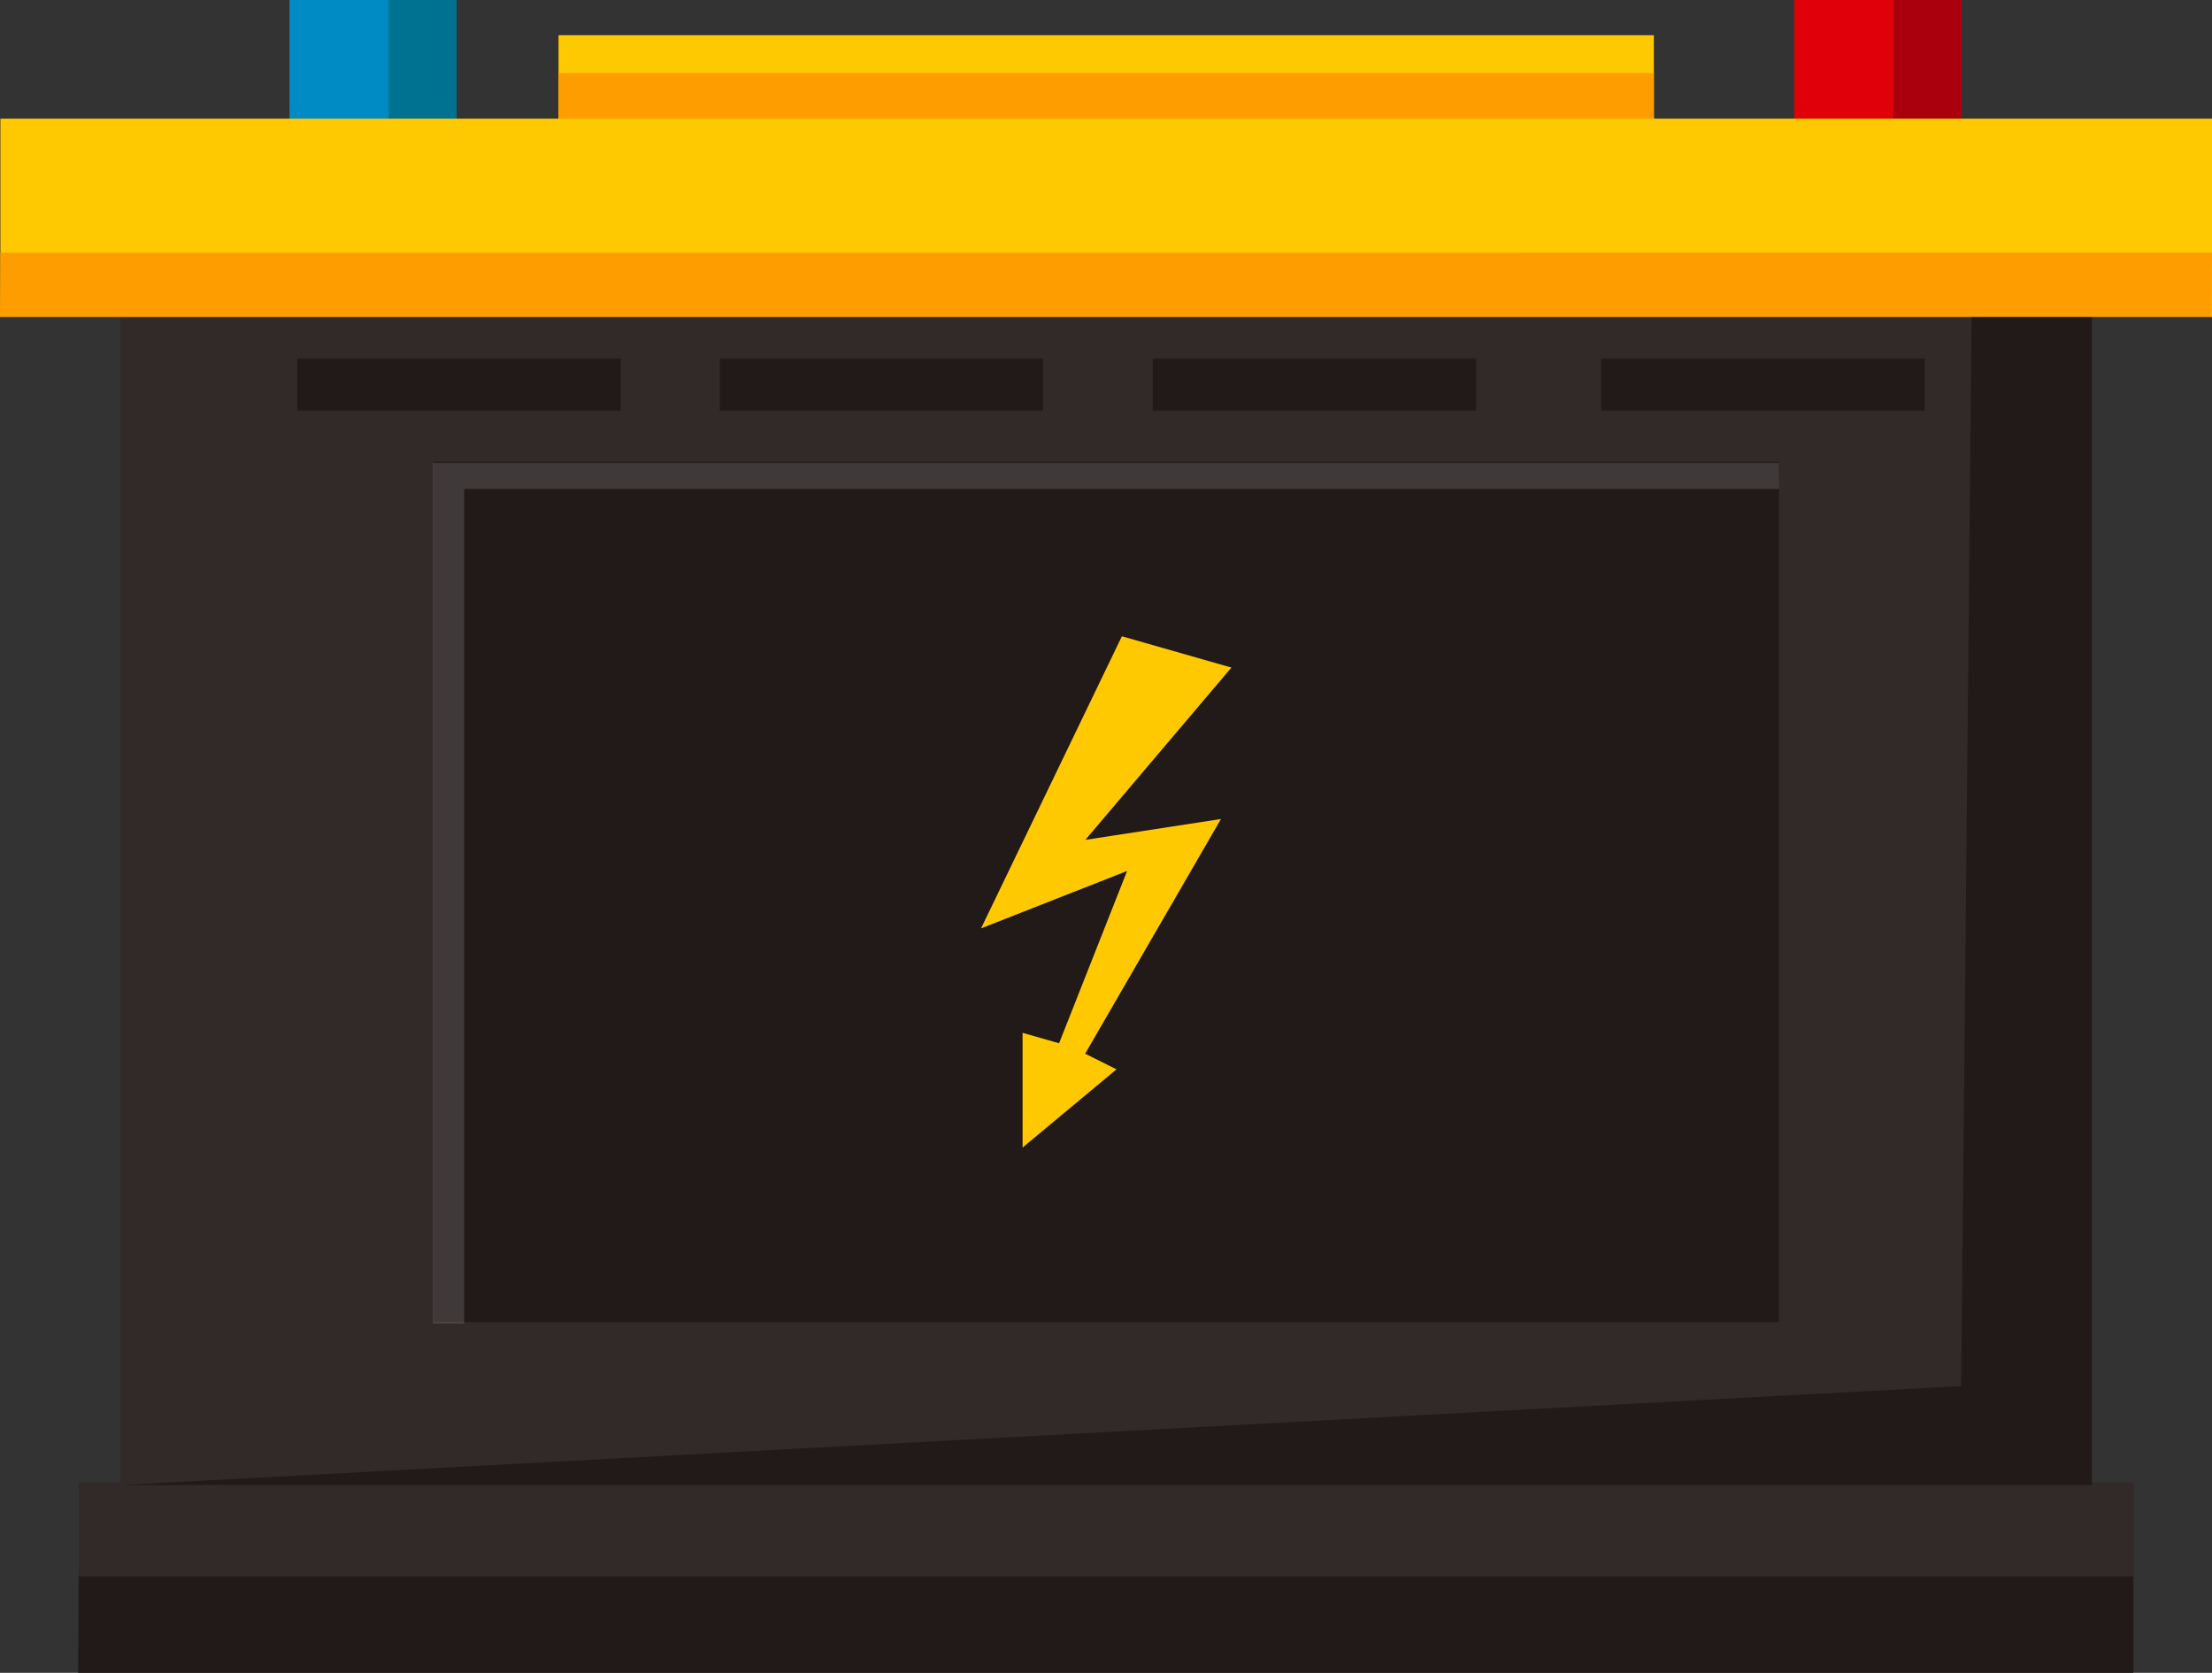<svg id="Grupo_57844" data-name="Grupo 57844" xmlns="http://www.w3.org/2000/svg" xmlns:xlink="http://www.w3.org/1999/xlink" width="48.783" height="36.896" viewBox="0 0 48.783 36.896">
  <rect x="0" y="0" width="48.783" height="36.896" fill="#333333" stroke="none"/>
  <defs>
    <clipPath id="clip-path">
      <rect id="Rectángulo_6465" data-name="Rectángulo 6465" width="48.783" height="36.896" fill="none"/>
    </clipPath>
    <clipPath id="clip-path-3">
      <rect id="Rectángulo_6463" data-name="Rectángulo 6463" width="29.688" height="18.981" fill="none"/>
    </clipPath>
  </defs>
  <g id="Grupo_57843" data-name="Grupo 57843" clip-path="url(#clip-path)">
    <rect id="Rectángulo_6449" data-name="Rectángulo 6449" width="3.681" height="2.76" transform="translate(6.385)" fill="#008bc5"/>
    <rect id="Rectángulo_6450" data-name="Rectángulo 6450" width="43.482" height="25.767" transform="translate(2.655 6.988)" fill="#312a29"/>
    <rect id="Rectángulo_6451" data-name="Rectángulo 6451" width="29.678" height="18.981" transform="translate(9.557 10.18)" fill="#211a19"/>
    <path id="Trazado_113595" data-name="Trazado 113595" d="M61.95,38.17l-3.106,6.442,3.221-1.266-1.5,3.8-.805-.23v2.53l2.071-1.725-.691-.345L64.135,42.2l-2.991.46,3.221-3.8Z" transform="translate(-37.208 -24.136)" fill="#ffc902"/>
    <rect id="Rectángulo_6452" data-name="Rectángulo 6452" width="3.681" height="2.76" transform="translate(39.57)" fill="#e0000a"/>
    <rect id="Rectángulo_6453" data-name="Rectángulo 6453" width="1.495" height="2.76" transform="translate(41.756)" fill="#aa000d"/>
    <rect id="Rectángulo_6454" data-name="Rectángulo 6454" width="1.495" height="2.76" transform="translate(8.57)" fill="#007291"/>
    <rect id="Rectángulo_6455" data-name="Rectángulo 6455" width="48.774" height="4.371" transform="translate(0.009 2.617)" fill="#ffc902"/>
    <rect id="Rectángulo_6456" data-name="Rectángulo 6456" width="24.156" height="2.301" transform="translate(12.318 0.777)" fill="#ffc902"/>
    <rect id="Rectángulo_6457" data-name="Rectángulo 6457" width="7.132" height="1.15" transform="translate(6.556 7.909)" fill="#221a19"/>
    <rect id="Rectángulo_6458" data-name="Rectángulo 6458" width="7.132" height="1.15" transform="translate(15.874 7.909)" fill="#221a19"/>
    <rect id="Rectángulo_6459" data-name="Rectángulo 6459" width="7.132" height="1.15" transform="translate(25.422 7.909)" fill="#221a19"/>
    <rect id="Rectángulo_6460" data-name="Rectángulo 6460" width="7.132" height="1.15" transform="translate(35.314 7.909)" fill="#221a19"/>
    <rect id="Rectángulo_6461" data-name="Rectángulo 6461" width="45.323" height="4.14" transform="translate(1.735 32.697)" fill="#312a29"/>
    <g id="Grupo_57842" data-name="Grupo 57842" transform="translate(0 0)">
      <g id="Grupo_57841" data-name="Grupo 57841" clip-path="url(#clip-path)">
        <path id="Trazado_113596" data-name="Trazado 113596" d="M7.222,44.773H50.7V19.006H48.049q-.115,11.791-.23,23.582l-40.6,2.185" transform="translate(-4.567 -12.018)" fill="#211a19"/>
        <path id="Trazado_113597" data-name="Trazado 113597" d="M4.7,94.562l-.01,2.128H50.015V94.562Z" transform="translate(-2.967 -59.794)" fill="#211a19"/>
        <path id="Trazado_113598" data-name="Trazado 113598" d="M.009,15.157,0,16.572H48.773l.01-1.416Z" transform="translate(0 -9.584)" fill="#fd9d00"/>
        <rect id="Rectángulo_6462" data-name="Rectángulo 6462" width="24.156" height="1.004" transform="translate(12.318 1.613)" fill="#fd9d00"/>
        <g id="Grupo_57840" data-name="Grupo 57840" transform="translate(9.547 10.209)" opacity="0.14">
          <g id="Grupo_57839" data-name="Grupo 57839">
            <g id="Grupo_57838" data-name="Grupo 57838" clip-path="url(#clip-path-3)">
              <path id="Trazado_113599" data-name="Trazado 113599" d="M25.967,46.747h.69V28.341h29l-.01-.575H25.967Z" transform="translate(-25.967 -27.766)" fill="#fff"/>
            </g>
          </g>
        </g>
      </g>
    </g>
  </g>
</svg>
